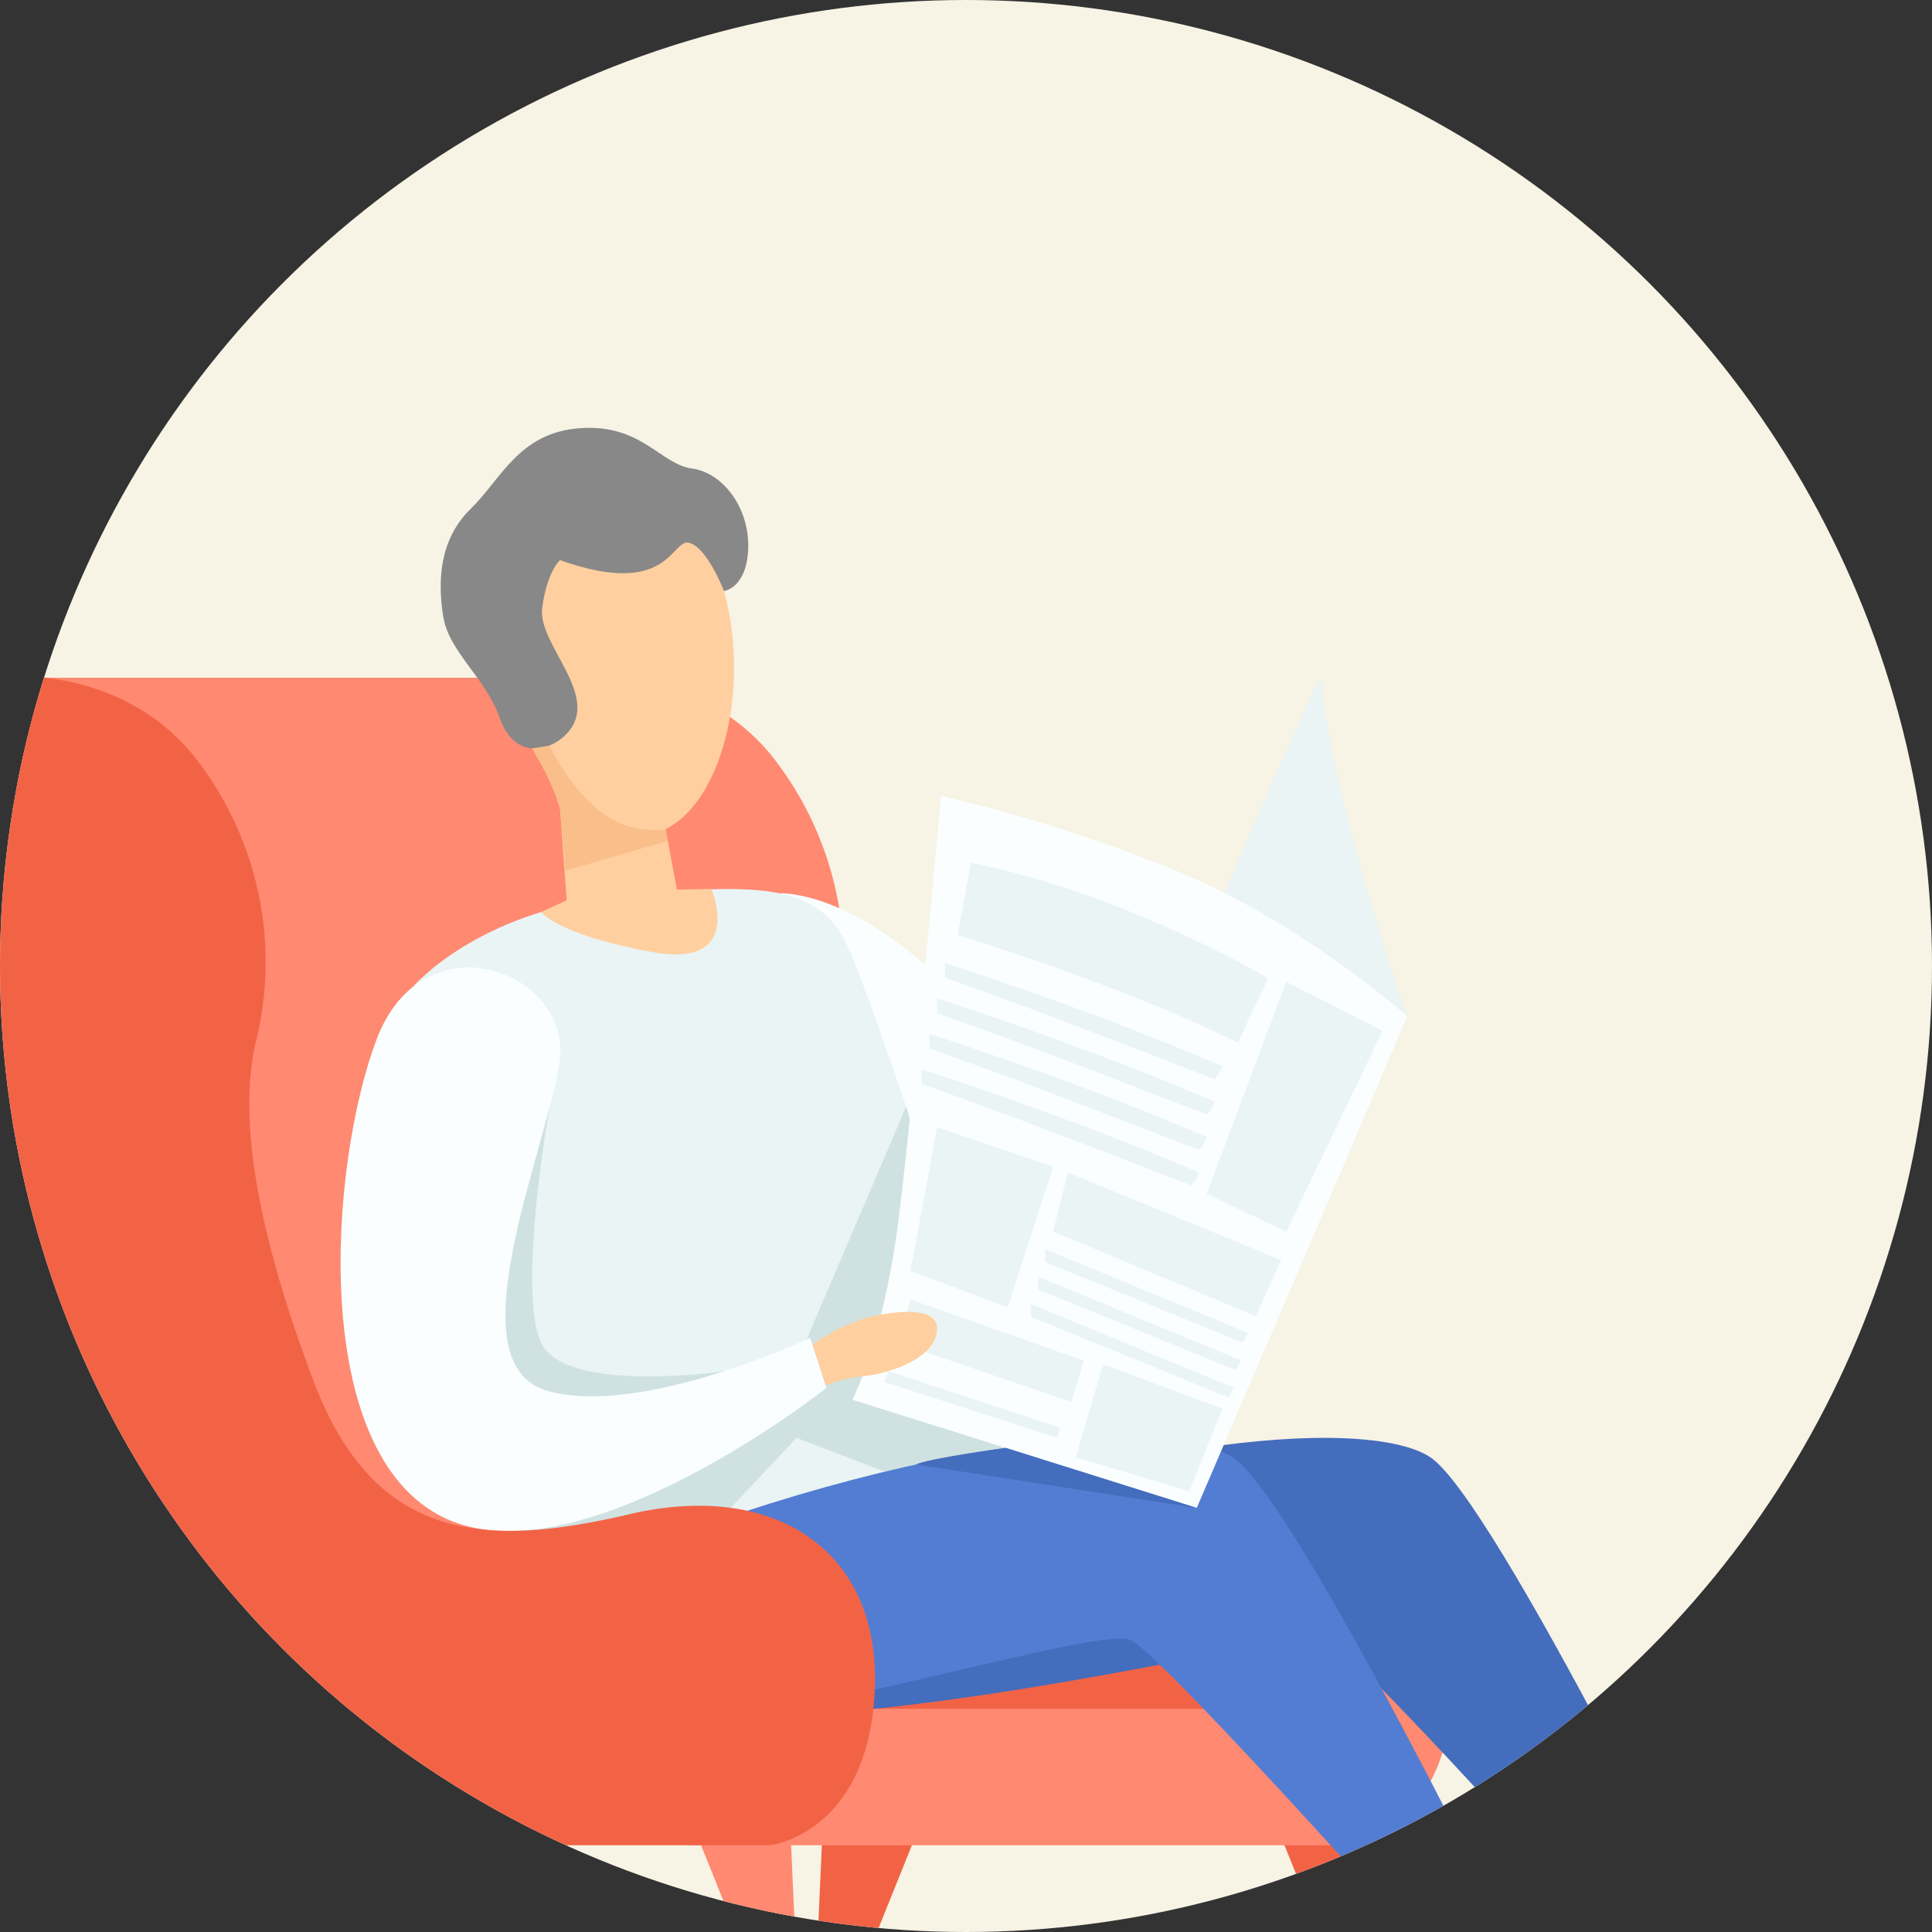 <svg xmlns="http://www.w3.org/2000/svg" xmlns:xlink="http://www.w3.org/1999/xlink" width="156" height="156" viewBox="0 0 156 156"><rect x="0" y="0" width="156" height="156" fill="#333333" stroke="none"/><defs><clipPath id="a"><circle cx="78" cy="78" r="78" transform="translate(232 3793)" fill="#f7f3e5"/></clipPath></defs><g transform="translate(-232 -3793)"><circle cx="78" cy="78" r="78" transform="translate(232 3793)" fill="#f7f3e5"/><g clip-path="url(#a)"><g transform="translate(-1.008 3369.543)"><path d="M623.3,1030.692l-.834,18.55h1.191l7.445-18.5Z" transform="translate(-323.861 -459.785)" fill="#f26346"/><path d="M820.6,1030.692l.834,18.55h-1.191l-7.445-18.5Z" transform="translate(-476.676 -459.785)" fill="#f26346"/><path d="M281.875,560.349h48.156l7.107,79.741-31.18-6.671Z" transform="translate(-50.419 -82.168)" fill="#ff8971"/><path d="M479.442,654h52.5s7.854-.914,8.438-12.37-8.127-17.1-19.814-14.357-20.582,2.237-25.505-10.773-6.036-21.9-4.606-27.543a26.816,26.816,0,0,0-5.083-22.951c-6.353-7.783-17.948-7.783-25.1-3.812s-4.606,13.66,0,26.763c3.778,10.748,6.385,47.625,12.193,60.535A7.643,7.643,0,0,0,479.442,654Z" transform="translate(-190.072 -81.549)" fill="#ff8971"/><path d="M648.148,959.607h28.964l-6.33-5.655S649.935,955.732,648.148,959.607Z" transform="translate(-344.483 -398.174)" fill="#f26346"/><path d="M609.152,648.634s4.307-.255,10.547,4.8,8.7,8.378,8.7,8.378l-7.177,10.4Z" transform="translate(-313.175 -153.046)" fill="#fafefe"/><path d="M458.745,654.773s5.179-6.113,16.494-7.3,16.081-1.034,18.463,3.652S507.64,691.9,507.64,691.9l-37.207,10.96-10.96-28.009Z" transform="translate(-192.42 -151.61)" fill="#eaf4f4"/><path d="M616.184,736.019l-9.1,21.277-1.874,4.653,9.24,3.547,9.768-1.923Z" transform="translate(-310.008 -223.205)" fill="#cfe2e1"/><path d="M977.894,1097.619s-1.1,3.3,2.377,3.3h6.905l-5.517-5.18Z" transform="translate(-609.088 -512.009)" fill="#fafefe"/><path d="M982.558,1104.357v-4.336s5.784.576,7.726,1.379,1.9,3.5,1.9,3.5H977.729v-.547Z" transform="translate(-609.089 -515.446)" fill="#505e77"/><path d="M569.434,883.371S556,894.33,565.714,894.33c21.443,0,47.4-7.306,49.941-6.353s28.431,30.178,28.431,30.178l4.13-2.383s-19.06-39.232-24.3-42.567S597.071,871.458,569.434,883.371Z" transform="translate(-275.471 -332.119)" fill="#446dbd"/><path d="M896.987,1097.619s-1.1,3.3,2.376,3.3h6.905l-5.517-5.18Z" transform="translate(-544.132 -512.009)" fill="#fafefe"/><path d="M901.651,1104.357v-4.336s5.783.576,7.726,1.379,1.9,3.5,1.9,3.5H896.822v-.547Z" transform="translate(-544.132 -515.446)" fill="#66728d"/><path d="M518.032,883.371s2.541,11.595,12.23,10.959,31.449-7.306,33.99-6.353,28.431,30.178,28.431,30.178l4.13-2.383s-19.06-39.232-24.3-42.567S545.669,871.458,518.032,883.371Z" transform="translate(-240.019 -332.119)" fill="#537dd3"/><path d="M800.1,587.056s-6.036-17.313-6.989-27.478c-4.606,9.848-9.212,20.966-9.212,20.966Z" transform="translate(-453.474 -81.549)" fill="#eaf4f4"/><path d="M513.075,488.85c1.217,8.035-1.724,16.425-6.8,17.194s-10.372-6.373-11.589-14.409,2.1-13.921,7.182-14.69S511.859,480.815,513.075,488.85Z" transform="translate(-221.071 -15.141)" fill="#ffcf9f"/><path d="M479.877,468.685s-1.031.873-1.439,3.842,4.874,7.161,1.963,10.188c-1.5,1.56-4.261,1.98-5.391-1.281s-4.1-5.3-4.565-8.209-.291-6.23,2.212-8.675,3.9-6.171,8.85-6.521,6.462,2.911,9.024,3.26,4.658,3.26,4.541,6.462-1.952,3.428-1.952,3.428-1.367-3.544-2.822-3.893S488.727,471.829,479.877,468.685Z" transform="translate(-201.65)" fill="#888"/><path d="M521.332,606.776l1.015,5.447,2.778-.056s2.808,6.5-4.852,5.087-8.886-3.227-8.886-3.227l2.059-.936-.68-9.438Z" transform="translate(-234.683 -116.935)" fill="#ffcf9f"/><path d="M518.51,594.9a6.774,6.774,0,0,1-4.951-1.2c-2.576-1.747-4.436-5.544-4.436-5.544l-1.37.225s2.163,3.643,2.313,5.447l.369,4.419,8.235-2.393Z" transform="translate(-231.765 -104.492)" fill="#f9be8a"/><path d="M683.673,626.513s-8.736-7.783-19.06-11.912a125.826,125.826,0,0,0-18.584-5.877s-2.144,23.825-3.375,33.832-3.772,14.93-3.772,14.93l27.8,8.736S680.814,633.343,683.673,626.513Z" transform="translate(-337.044 -121.006)" fill="#fafefe"/><path d="M683.057,636.116l-1.072,5.837s13.342,4.05,22.634,8.7c1.072-2.383,2.442-5.208,2.442-5.208S695.565,638.618,683.057,636.116Z" transform="translate(-371.649 -142.998)" fill="#eaf4f4"/><path d="M783.956,701.993l6.422-17.134,7.783,3.971-7.783,16.2Z" transform="translate(-453.517 -182.132)" fill="#eaf4f4"/><path d="M676.749,677.205s11.992,3.812,22.4,8.339a2.317,2.317,0,0,1-.635,1.032s-5.321-2.065-11.357-4.368-10.4-3.812-10.4-3.812Z" transform="translate(-367.445 -175.986)" fill="#eaf4f4"/><path d="M673.553,691.707s11.992,3.812,22.4,8.339a2.316,2.316,0,0,1-.635,1.032s-5.321-2.065-11.357-4.368-10.4-3.812-10.4-3.812Z" transform="translate(-364.88 -187.629)" fill="#eaf4f4"/><path d="M670.357,706.209s11.992,3.812,22.4,8.339a2.313,2.313,0,0,1-.635,1.032s-5.321-2.065-11.357-4.368-10.4-3.812-10.4-3.812Z" transform="translate(-362.314 -199.272)" fill="#eaf4f4"/><path d="M667.161,720.711s11.992,3.812,22.4,8.339a2.315,2.315,0,0,1-.635,1.032s-5.321-2.065-11.357-4.368-10.4-3.812-10.4-3.812Z" transform="translate(-359.748 -210.915)" fill="#eaf4f4"/><path d="M664.8,744.479l-2.15,11.595,7.862,2.938,3.653-11.357Z" transform="translate(-356.126 -229.997)" fill="#eaf4f4"/><path d="M722.262,763.009l17.223,7.068L737.42,774.6l-16.36-6.83Z" transform="translate(-403.021 -244.874)" fill="#eaf4f4"/><path d="M717.838,794.43l16.36,6.75-.4.794-15.963-6.512Z" transform="translate(-400.434 -270.101)" fill="#eaf4f4"/><path d="M714.958,805.673l16.36,6.75-.4.794-15.963-6.512Z" transform="translate(-398.122 -279.128)" fill="#eaf4f4"/><path d="M712.079,816.916l16.36,6.75-.4.794-15.963-6.512Z" transform="translate(-395.811 -288.154)" fill="#eaf4f4"/><path d="M732.551,841.562l9.649,3.574-2.68,6.671-9.167-2.74Z" transform="translate(-410.481 -307.941)" fill="#eaf4f4"/><path d="M658.526,814.974c.179.06,14,4.944,14,4.944l-1.013,3.335-14-4.785Z" transform="translate(-352.002 -286.595)" fill="#eaf4f4"/><path d="M652.376,844.332l13.871,4.576-.234.815-13.938-4.508Z" transform="translate(-347.636 -310.165)" fill="#eaf4f4"/><path d="M622.463,822.745a15.9,15.9,0,0,1,4.865-2.3c2.224-.437,5.639-.834,5.162,1.43s-4.251,3.265-6,3.439a10.065,10.065,0,0,0-2.959.738Z" transform="translate(-323.862 -290.719)" fill="#ffcf9f"/><path d="M384.32,1030.692l-.834,18.55h1.191l7.445-18.5Z" transform="translate(-131.998 -459.785)" fill="#f1f1f9"/><path d="M581.627,1030.692l.834,18.55H581.27l-7.445-18.5Z" transform="translate(-284.812 -459.785)" fill="#ff8971"/><path d="M664.86,877.123l22.674,3.506-15.427-4.849S665.829,876.63,664.86,877.123Z" transform="translate(-357.9 -335.414)" fill="#446dbd"/><path d="M491.395,736.019s-2.662,14.869-.689,19.06,14.793,2.293,14.793,2.293l5.827,5.391-5.308,5.658s-14.173,2.933-18.653,1.864S488.113,739.156,491.395,736.019Z" transform="translate(-214.003 -223.205)" fill="#cfe2e1"/><path d="M467.145,708.929s-13.58,6.433-21.2,4.289-.238-19.06.953-26.446-10.96-12.032-14.772-1.906-5.48,33.355,5.48,38.6,30.853-10.483,30.853-10.483Z" transform="translate(-168.722 -177.452)" fill="#fafefe"/><path d="M256.585,654H295.2s7.854-.914,8.438-12.37-8.127-17.1-19.814-14.357-20.582,2.237-25.505-10.773-6.036-21.9-4.606-27.543a26.817,26.817,0,0,0-5.083-22.951c-6.353-7.783-17.948-7.783-25.1-3.812s-4.606,13.66,0,26.763c3.778,10.748,20.273,47.625,26.081,60.535A7.643,7.643,0,0,0,256.585,654Z" transform="translate(0 -81.549)" fill="#f26346"/></g></g></g></svg>
